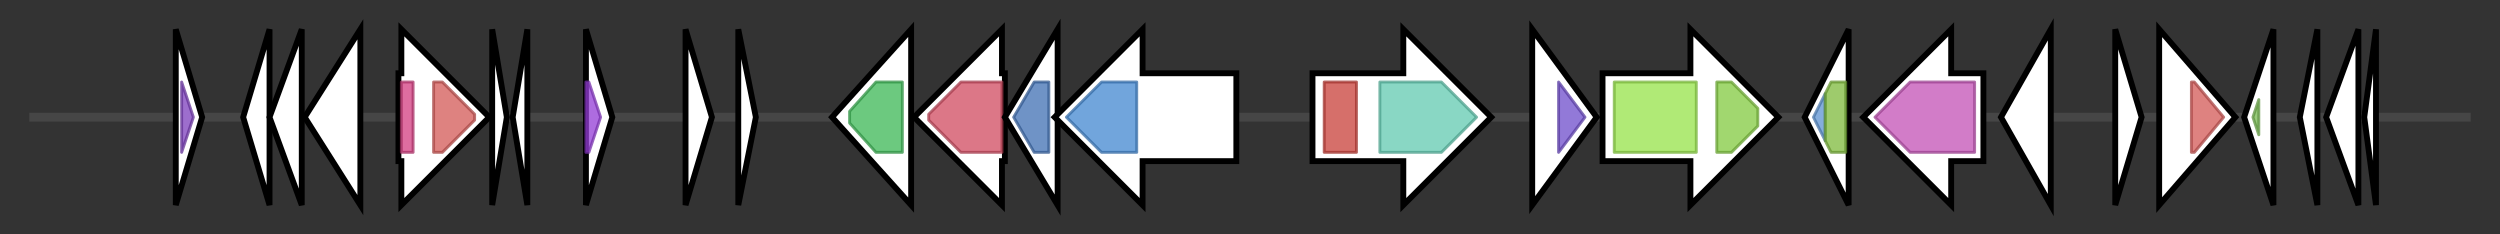 <svg version="1.1" baseProfile="full" xmlns="http://www.w3.org/2000/svg" width="853.333" height="80">
	<rect width="100%" height="100%" fill="#333333" stroke="none"/>
	<g>
		<line x1="10" y1="40.0" x2="843.333" y2="40.0" style="stroke:rgb(70,70,70); stroke-width:3 "/>
		<g>
			<title> (ctg283_31)</title>
			<polygon class=" (ctg283_31)" points="60,10 69,40 60,70" fill="rgb(255,255,255)" fill-opacity="1.0" stroke="rgb(0,0,0)" stroke-width="2"  />
			<g>
				<title>PqqD (PF05402)
"Coenzyme PQQ synthesis protein D (PqqD)"</title>
				<polygon class="PF05402" points="62,28 62,28 66,40 62,52 62,52" stroke-linejoin="round" width="6" height="24" fill="rgb(124,62,188)" stroke="rgb(99,49,150)" stroke-width="1" opacity="0.75" />
			</g>
		</g>
		<g>
			<title> (ctg283_32)</title>
			<polygon class=" (ctg283_32)" points="83,40 92,10 92,70" fill="rgb(255,255,255)" fill-opacity="1.0" stroke="rgb(0,0,0)" stroke-width="2"  />
		</g>
		<g>
			<title> (ctg283_33)</title>
			<polygon class=" (ctg283_33)" points="92,40 103,10 103,70" fill="rgb(255,255,255)" fill-opacity="1.0" stroke="rgb(0,0,0)" stroke-width="2"  />
		</g>
		<g>
			<title> (ctg283_34)</title>
			<polygon class=" (ctg283_34)" points="104,40 123,10 123,70" fill="rgb(255,255,255)" fill-opacity="1.0" stroke="rgb(0,0,0)" stroke-width="2"  />
		</g>
		<g>
			<title> (ctg283_35)</title>
			<polygon class=" (ctg283_35)" points="136,25 137,25 137,10 167,40 137,70 137,55 136,55" fill="rgb(255,255,255)" fill-opacity="1.0" stroke="rgb(0,0,0)" stroke-width="2"  />
			<g>
				<title>Zn_Tnp_IS1595 (PF12760)
"Transposase zinc-ribbon domain"</title>
				<rect class="PF12760" x="137" y="28" stroke-linejoin="round" width="4" height="24" fill="rgb(211,61,128)" stroke="rgb(168,48,102)" stroke-width="1" opacity="0.75" />
			</g>
			<g>
				<title>DDE_Tnp_IS1595 (PF12762)
"ISXO2-like transposase domain"</title>
				<polygon class="PF12762" points="148,28 151,28 162,39 162,41 151,52 148,52" stroke-linejoin="round" width="14" height="24" fill="rgb(211,88,85)" stroke="rgb(168,70,68)" stroke-width="1" opacity="0.75" />
			</g>
		</g>
		<g>
			<title> (ctg283_36)</title>
			<polygon class=" (ctg283_36)" points="168,10 173,40 168,70" fill="rgb(255,255,255)" fill-opacity="1.0" stroke="rgb(0,0,0)" stroke-width="2"  />
		</g>
		<g>
			<title> (ctg283_37)</title>
			<polygon class=" (ctg283_37)" points="175,40 180,10 180,70" fill="rgb(255,255,255)" fill-opacity="1.0" stroke="rgb(0,0,0)" stroke-width="2"  />
		</g>
		<g>
			<title> (ctg283_38)</title>
			<polygon class=" (ctg283_38)" points="200,10 209,40 200,70" fill="rgb(255,255,255)" fill-opacity="1.0" stroke="rgb(0,0,0)" stroke-width="2"  />
			<g>
				<title>bPH_1 (PF08000)
"Bacterial PH domain"</title>
				<polygon class="PF08000" points="200,28 201,28 205,40 201,52 200,52" stroke-linejoin="round" width="8" height="24" fill="rgb(147,59,213)" stroke="rgb(117,47,170)" stroke-width="1" opacity="0.75" />
			</g>
		</g>
		<g>
			<title> (ctg283_39)</title>
			<polygon class=" (ctg283_39)" points="234,10 243,40 234,70" fill="rgb(255,255,255)" fill-opacity="1.0" stroke="rgb(0,0,0)" stroke-width="2"  />
		</g>
		<g>
			<title> (ctg283_40)</title>
			<polygon class=" (ctg283_40)" points="252,10 258,40 252,70" fill="rgb(255,255,255)" fill-opacity="1.0" stroke="rgb(0,0,0)" stroke-width="2"  />
		</g>
		<g>
			<title> (ctg283_41)</title>
			<polygon class=" (ctg283_41)" points="284,40 311,10 311,70" fill="rgb(255,255,255)" fill-opacity="1.0" stroke="rgb(0,0,0)" stroke-width="2"  />
			<g>
				<title>Sulfotransfer_3 (PF13469)
"Sulfotransferase family"</title>
				<polygon class="PF13469" points="290,38 299,28 308,28 308,52 299,52 290,42" stroke-linejoin="round" width="18" height="24" fill="rgb(59,182,84)" stroke="rgb(47,145,67)" stroke-width="1" opacity="0.75" />
			</g>
		</g>
		<g>
			<title> (ctg283_42)</title>
			<polygon class=" (ctg283_42)" points="343,25 342,25 342,10 312,40 342,70 342,55 343,55" fill="rgb(255,255,255)" fill-opacity="1.0" stroke="rgb(0,0,0)" stroke-width="2"  />
			<g>
				<title>Glyco_transf_8 (PF01501)
"Glycosyl transferase family 8"</title>
				<polygon class="PF01501" points="317,39 328,28 342,28 342,52 328,52 317,41" stroke-linejoin="round" width="25" height="24" fill="rgb(208,74,95)" stroke="rgb(166,59,76)" stroke-width="1" opacity="0.75" />
			</g>
		</g>
		<g>
			<title> (ctg283_43)</title>
			<polygon class=" (ctg283_43)" points="343,40 361,10 361,70" fill="rgb(255,255,255)" fill-opacity="1.0" stroke="rgb(0,0,0)" stroke-width="2"  />
			<g>
				<title>Transglut_core3 (PF13471)
"Transglutaminase-like superfamily"</title>
				<polygon class="PF13471" points="346,40 353,28 358,28 358,52 353,52" stroke-linejoin="round" width="13" height="24" fill="rgb(63,111,179)" stroke="rgb(50,88,143)" stroke-width="1" opacity="0.75" />
			</g>
		</g>
		<g>
			<title> (ctg283_44)</title>
			<polygon class=" (ctg283_44)" points="422,25 390,25 390,10 360,40 390,70 390,55 422,55" fill="rgb(255,255,255)" fill-opacity="1.0" stroke="rgb(0,0,0)" stroke-width="2"  />
			<g>
				<title>Sulfotransfer_1 (PF00685)
"Sulfotransferase domain"</title>
				<polygon class="PF00685" points="364,40 376,28 388,28 388,52 376,52" stroke-linejoin="round" width="27" height="24" fill="rgb(66,135,208)" stroke="rgb(52,107,166)" stroke-width="1" opacity="0.75" />
			</g>
		</g>
		<g>
			<title> (ctg283_45)</title>
			<polygon class=" (ctg283_45)" points="448,25 479,25 479,10 509,40 479,70 479,55 448,55" fill="rgb(255,255,255)" fill-opacity="1.0" stroke="rgb(0,0,0)" stroke-width="2"  />
			<g>
				<title>GATase_7 (PF13537)
"Glutamine amidotransferase domain"</title>
				<rect class="PF13537" x="452" y="28" stroke-linejoin="round" width="11" height="24" fill="rgb(200,63,57)" stroke="rgb(160,50,45)" stroke-width="1" opacity="0.75" />
			</g>
			<g>
				<title>Asn_synthase (PF00733)
"Asparagine synthase"</title>
				<polygon class="PF00733" points="471,28 492,28 504,40 492,52 471,52" stroke-linejoin="round" width="36" height="24" fill="rgb(97,201,176)" stroke="rgb(77,160,140)" stroke-width="1" opacity="0.75" />
			</g>
		</g>
		<g>
			<title> (ctg283_46)</title>
			<polygon class=" (ctg283_46)" points="523,10 545,40 523,70" fill="rgb(255,255,255)" fill-opacity="1.0" stroke="rgb(0,0,0)" stroke-width="2"  />
			<g>
				<title>Asp_Arg_Hydrox (PF05118)
"Aspartyl/Asparaginyl beta-hydroxylase"</title>
				<polygon class="PF05118" points="532,28 532,28 541,40 532,52 532,52" stroke-linejoin="round" width="10" height="24" fill="rgb(110,77,203)" stroke="rgb(88,61,162)" stroke-width="1" opacity="0.75" />
			</g>
		</g>
		<g>
			<title> (ctg283_47)</title>
			<polygon class=" (ctg283_47)" points="547,25 577,25 577,10 607,40 577,70 577,55 547,55" fill="rgb(255,255,255)" fill-opacity="1.0" stroke="rgb(0,0,0)" stroke-width="2"  />
			<g>
				<title>ABC_membrane (PF00664)
"ABC transporter transmembrane region"</title>
				<rect class="PF00664" x="551" y="28" stroke-linejoin="round" width="28" height="24" fill="rgb(149,226,73)" stroke="rgb(119,180,58)" stroke-width="1" opacity="0.75" />
			</g>
			<g>
				<title>ABC_tran (PF00005)
"ABC transporter"</title>
				<polygon class="PF00005" points="586,28 591,28 600,37 600,43 591,52 586,52" stroke-linejoin="round" width="14" height="24" fill="rgb(129,201,63)" stroke="rgb(103,160,50)" stroke-width="1" opacity="0.75" />
			</g>
		</g>
		<g>
			<title> (ctg283_48)</title>
			<polygon class=" (ctg283_48)" points="616,40 631,10 631,70" fill="rgb(255,255,255)" fill-opacity="1.0" stroke="rgb(0,0,0)" stroke-width="2"  />
			<g>
				<title>SLBB (PF10531)
"SLBB domain"</title>
				<polygon class="PF10531" points="619,40 623,32 623,48" stroke-linejoin="round" width="5" height="24" fill="rgb(92,145,209)" stroke="rgb(73,116,167)" stroke-width="1" opacity="0.75" />
			</g>
			<g>
				<title>Poly_export (PF02563)
"Polysaccharide biosynthesis/export protein"</title>
				<polygon class="PF02563" points="623,32 625,28 630,28 630,52 625,52 623,48" stroke-linejoin="round" width="7" height="24" fill="rgb(125,185,59)" stroke="rgb(100,148,47)" stroke-width="1" opacity="0.75" />
			</g>
		</g>
		<g>
			<title> (ctg283_49)</title>
			<polygon class=" (ctg283_49)" points="677,25 666,25 666,10 636,40 666,70 666,55 677,55" fill="rgb(255,255,255)" fill-opacity="1.0" stroke="rgb(0,0,0)" stroke-width="2"  />
			<g>
				<title>BBP2_2 (PF10082)
"Putative beta-barrel porin 2"</title>
				<polygon class="PF10082" points="640,40 652,28 674,28 674,52 652,52" stroke-linejoin="round" width="38" height="24" fill="rgb(194,81,181)" stroke="rgb(155,64,144)" stroke-width="1" opacity="0.75" />
			</g>
		</g>
		<g>
			<title> (ctg283_50)</title>
			<polygon class=" (ctg283_50)" points="683,40 700,10 700,70" fill="rgb(255,255,255)" fill-opacity="1.0" stroke="rgb(0,0,0)" stroke-width="2"  />
		</g>
		<g>
			<title> (ctg283_51)</title>
			<polygon class=" (ctg283_51)" points="722,10 731,40 722,70" fill="rgb(255,255,255)" fill-opacity="1.0" stroke="rgb(0,0,0)" stroke-width="2"  />
		</g>
		<g>
			<title> (ctg283_52)</title>
			<polygon class=" (ctg283_52)" points="737,10 763,40 737,70" fill="rgb(255,255,255)" fill-opacity="1.0" stroke="rgb(0,0,0)" stroke-width="2"  />
			<g>
				<title>DDE_Tnp_IS1595 (PF12762)
"ISXO2-like transposase domain"</title>
				<polygon class="PF12762" points="748,28 749,28 759,40 749,52 748,52" stroke-linejoin="round" width="14" height="24" fill="rgb(211,88,85)" stroke="rgb(168,70,68)" stroke-width="1" opacity="0.75" />
			</g>
		</g>
		<g>
			<title> (ctg283_53)</title>
			<polygon class=" (ctg283_53)" points="766,40 776,10 776,70" fill="rgb(255,255,255)" fill-opacity="1.0" stroke="rgb(0,0,0)" stroke-width="2"  />
			<g>
				<title>HNH (PF01844)
"HNH endonuclease"</title>
				<polygon class="PF01844" points="769,40 771,34 771,46" stroke-linejoin="round" width="4" height="24" fill="rgb(118,184,79)" stroke="rgb(94,147,63)" stroke-width="1" opacity="0.75" />
			</g>
		</g>
		<g>
			<title> (ctg283_54)</title>
			<polygon class=" (ctg283_54)" points="785,40 791,10 791,70" fill="rgb(255,255,255)" fill-opacity="1.0" stroke="rgb(0,0,0)" stroke-width="2"  />
		</g>
		<g>
			<title> (ctg283_55)</title>
			<polygon class=" (ctg283_55)" points="794,40 805,10 805,70" fill="rgb(255,255,255)" fill-opacity="1.0" stroke="rgb(0,0,0)" stroke-width="2"  />
		</g>
		<g>
			<title> (ctg283_56)</title>
			<polygon class=" (ctg283_56)" points="807,40 811,10 811,70" fill="rgb(255,255,255)" fill-opacity="1.0" stroke="rgb(0,0,0)" stroke-width="2"  />
		</g>
	</g>
</svg>
